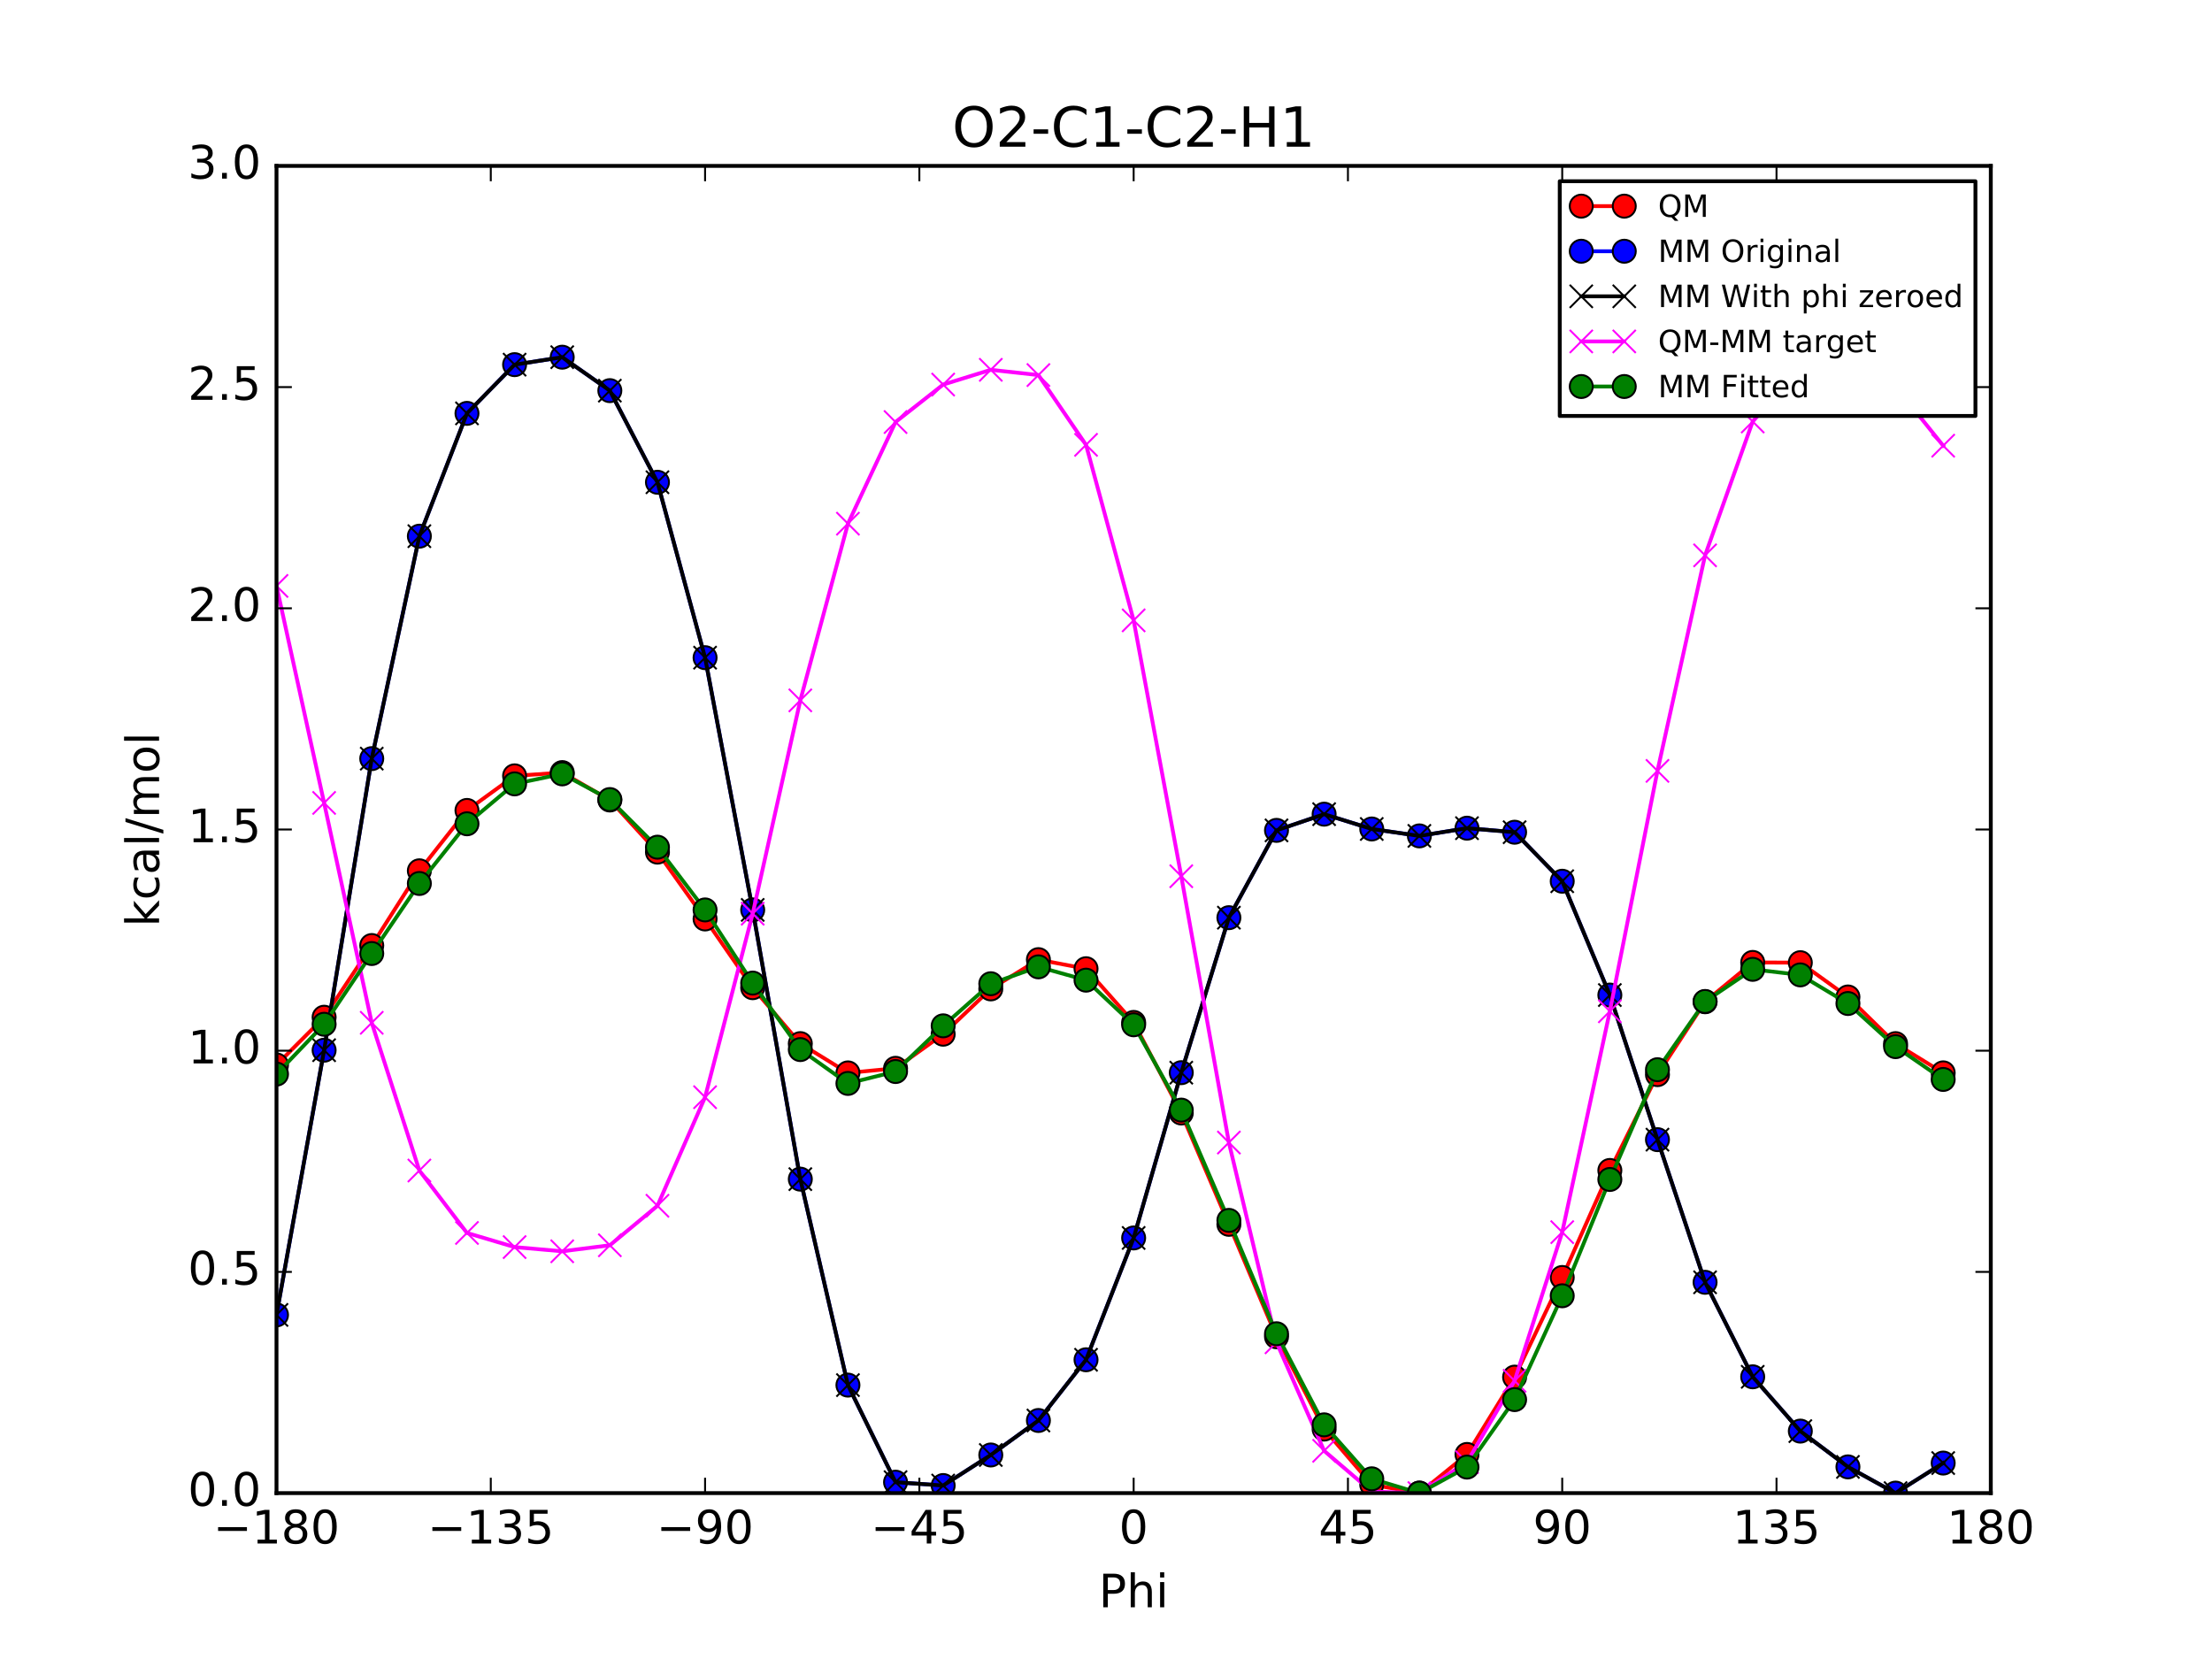<?xml version="1.0" encoding="utf-8" standalone="no"?>
<!DOCTYPE svg PUBLIC "-//W3C//DTD SVG 1.1//EN"
  "http://www.w3.org/Graphics/SVG/1.1/DTD/svg11.dtd">
<!-- Created with matplotlib (http://matplotlib.org/) -->
<svg height="432pt" version="1.1" viewBox="0 0 576 432" width="576pt" xmlns="http://www.w3.org/2000/svg" xmlns:xlink="http://www.w3.org/1999/xlink">
 <defs>
  <style type="text/css">
*{stroke-linecap:butt;stroke-linejoin:round;stroke-miterlimit:100000;}
  </style>
 </defs>
 <g id="figure_1">
  <g id="patch_1">
   <path d="M 0 432 
L 576 432 
L 576 0 
L 0 0 
z
" style="fill:#ffffff;"/>
  </g>
  <g id="axes_1">
   <g id="patch_2">
    <path d="M 72 388.8 
L 518.4 388.8 
L 518.4 43.2 
L 72 43.2 
z
" style="fill:#ffffff;"/>
   </g>
   <g id="line2d_1">
    <path clip-path="url(#p1f1b685641)" d="M 72 277.305 
L 84.4 264.884 
L 96.8 246.212 
L 109.2 226.754 
L 121.6 211.034 
L 134 202.03 
L 146.4 201.177 
L 158.8 208.321 
L 171.2 221.892 
L 183.6 239.297 
L 196 257.196 
L 208.4 271.756 
L 220.8 279.379 
L 233.2 278.188 
L 245.6 269.304 
L 258 257.508 
L 270.4 249.89 
L 282.8 252.254 
L 295.199 266.236 
L 307.6 289.825 
L 320 318.812 
L 332.4 348.09 
L 344.8 372.13 
L 357.2 386.602 
L 369.6 388.8 
L 382 378.735 
L 394.4 358.6 
L 406.8 332.654 
L 419.2 304.782 
L 431.6 279.83 
L 444 260.853 
L 456.4 250.613 
L 468.8 250.678 
L 481.2 259.61 
L 493.6 271.757 
L 506 279.37 
" style="fill:none;stroke:#ff0000;stroke-linecap:square;"/>
    <defs>
     <path d="M 0 3 
C 0.796 3 1.559 2.684 2.121 2.121 
C 2.684 1.559 3 0.796 3 0 
C 3 -0.796 2.684 -1.559 2.121 -2.121 
C 1.559 -2.684 0.796 -3 0 -3 
C -0.796 -3 -1.559 -2.684 -2.121 -2.121 
C -2.684 -1.559 -3 -0.796 -3 0 
C -3 0.796 -2.684 1.559 -2.121 2.121 
C -1.559 2.684 -0.796 3 0 3 
z
" id="m501c0205cf" style="stroke:#000000;stroke-width:0.5;"/>
    </defs>
    <g clip-path="url(#p1f1b685641)">
     <use style="fill:#ff0000;stroke:#000000;stroke-width:0.5;" x="72" xlink:href="#m501c0205cf" y="277.305"/>
     <use style="fill:#ff0000;stroke:#000000;stroke-width:0.5;" x="84.4" xlink:href="#m501c0205cf" y="264.884"/>
     <use style="fill:#ff0000;stroke:#000000;stroke-width:0.5;" x="96.8" xlink:href="#m501c0205cf" y="246.212"/>
     <use style="fill:#ff0000;stroke:#000000;stroke-width:0.5;" x="109.2" xlink:href="#m501c0205cf" y="226.754"/>
     <use style="fill:#ff0000;stroke:#000000;stroke-width:0.5;" x="121.6" xlink:href="#m501c0205cf" y="211.034"/>
     <use style="fill:#ff0000;stroke:#000000;stroke-width:0.5;" x="134" xlink:href="#m501c0205cf" y="202.03"/>
     <use style="fill:#ff0000;stroke:#000000;stroke-width:0.5;" x="146.4" xlink:href="#m501c0205cf" y="201.177"/>
     <use style="fill:#ff0000;stroke:#000000;stroke-width:0.5;" x="158.8" xlink:href="#m501c0205cf" y="208.321"/>
     <use style="fill:#ff0000;stroke:#000000;stroke-width:0.5;" x="171.2" xlink:href="#m501c0205cf" y="221.892"/>
     <use style="fill:#ff0000;stroke:#000000;stroke-width:0.5;" x="183.6" xlink:href="#m501c0205cf" y="239.297"/>
     <use style="fill:#ff0000;stroke:#000000;stroke-width:0.5;" x="196" xlink:href="#m501c0205cf" y="257.196"/>
     <use style="fill:#ff0000;stroke:#000000;stroke-width:0.5;" x="208.4" xlink:href="#m501c0205cf" y="271.756"/>
     <use style="fill:#ff0000;stroke:#000000;stroke-width:0.5;" x="220.8" xlink:href="#m501c0205cf" y="279.379"/>
     <use style="fill:#ff0000;stroke:#000000;stroke-width:0.5;" x="233.2" xlink:href="#m501c0205cf" y="278.188"/>
     <use style="fill:#ff0000;stroke:#000000;stroke-width:0.5;" x="245.6" xlink:href="#m501c0205cf" y="269.304"/>
     <use style="fill:#ff0000;stroke:#000000;stroke-width:0.5;" x="258" xlink:href="#m501c0205cf" y="257.508"/>
     <use style="fill:#ff0000;stroke:#000000;stroke-width:0.5;" x="270.4" xlink:href="#m501c0205cf" y="249.89"/>
     <use style="fill:#ff0000;stroke:#000000;stroke-width:0.5;" x="282.8" xlink:href="#m501c0205cf" y="252.254"/>
     <use style="fill:#ff0000;stroke:#000000;stroke-width:0.5;" x="295.199" xlink:href="#m501c0205cf" y="266.236"/>
     <use style="fill:#ff0000;stroke:#000000;stroke-width:0.5;" x="307.6" xlink:href="#m501c0205cf" y="289.825"/>
     <use style="fill:#ff0000;stroke:#000000;stroke-width:0.5;" x="320" xlink:href="#m501c0205cf" y="318.812"/>
     <use style="fill:#ff0000;stroke:#000000;stroke-width:0.5;" x="332.4" xlink:href="#m501c0205cf" y="348.09"/>
     <use style="fill:#ff0000;stroke:#000000;stroke-width:0.5;" x="344.8" xlink:href="#m501c0205cf" y="372.13"/>
     <use style="fill:#ff0000;stroke:#000000;stroke-width:0.5;" x="357.2" xlink:href="#m501c0205cf" y="386.602"/>
     <use style="fill:#ff0000;stroke:#000000;stroke-width:0.5;" x="369.6" xlink:href="#m501c0205cf" y="388.8"/>
     <use style="fill:#ff0000;stroke:#000000;stroke-width:0.5;" x="382" xlink:href="#m501c0205cf" y="378.735"/>
     <use style="fill:#ff0000;stroke:#000000;stroke-width:0.5;" x="394.4" xlink:href="#m501c0205cf" y="358.6"/>
     <use style="fill:#ff0000;stroke:#000000;stroke-width:0.5;" x="406.8" xlink:href="#m501c0205cf" y="332.654"/>
     <use style="fill:#ff0000;stroke:#000000;stroke-width:0.5;" x="419.2" xlink:href="#m501c0205cf" y="304.782"/>
     <use style="fill:#ff0000;stroke:#000000;stroke-width:0.5;" x="431.6" xlink:href="#m501c0205cf" y="279.83"/>
     <use style="fill:#ff0000;stroke:#000000;stroke-width:0.5;" x="444" xlink:href="#m501c0205cf" y="260.853"/>
     <use style="fill:#ff0000;stroke:#000000;stroke-width:0.5;" x="456.4" xlink:href="#m501c0205cf" y="250.613"/>
     <use style="fill:#ff0000;stroke:#000000;stroke-width:0.5;" x="468.8" xlink:href="#m501c0205cf" y="250.678"/>
     <use style="fill:#ff0000;stroke:#000000;stroke-width:0.5;" x="481.2" xlink:href="#m501c0205cf" y="259.61"/>
     <use style="fill:#ff0000;stroke:#000000;stroke-width:0.5;" x="493.6" xlink:href="#m501c0205cf" y="271.757"/>
     <use style="fill:#ff0000;stroke:#000000;stroke-width:0.5;" x="506" xlink:href="#m501c0205cf" y="279.37"/>
    </g>
   </g>
   <g id="line2d_2">
    <path clip-path="url(#p1f1b685641)" d="M 72 342.398 
L 84.4 273.47 
L 96.8 197.544 
L 109.2 139.62 
L 121.6 107.641 
L 134 94.955 
L 146.4 93.011 
L 158.8 101.722 
L 171.2 125.578 
L 183.6 171.254 
L 196 236.936 
L 208.4 307.046 
L 220.8 360.679 
L 233.2 385.956 
L 245.6 386.828 
L 258 378.876 
L 270.4 369.892 
L 282.8 354.082 
L 295.199 322.36 
L 307.6 279.32 
L 320 238.961 
L 332.4 216.227 
L 344.8 212.008 
L 357.2 215.864 
L 369.6 217.665 
L 382 215.655 
L 394.4 216.708 
L 406.8 229.471 
L 419.2 259.11 
L 431.6 296.761 
L 444 333.908 
L 456.4 358.518 
L 468.8 372.658 
L 481.2 381.973 
L 493.6 388.8 
L 506 380.978 
" style="fill:none;stroke:#0000ff;stroke-linecap:square;"/>
    <defs>
     <path d="M 0 3 
C 0.796 3 1.559 2.684 2.121 2.121 
C 2.684 1.559 3 0.796 3 0 
C 3 -0.796 2.684 -1.559 2.121 -2.121 
C 1.559 -2.684 0.796 -3 0 -3 
C -0.796 -3 -1.559 -2.684 -2.121 -2.121 
C -2.684 -1.559 -3 -0.796 -3 0 
C -3 0.796 -2.684 1.559 -2.121 2.121 
C -1.559 2.684 -0.796 3 0 3 
z
" id="m9d68546891" style="stroke:#000000;stroke-width:0.5;"/>
    </defs>
    <g clip-path="url(#p1f1b685641)">
     <use style="fill:#0000ff;stroke:#000000;stroke-width:0.5;" x="72" xlink:href="#m9d68546891" y="342.398"/>
     <use style="fill:#0000ff;stroke:#000000;stroke-width:0.5;" x="84.4" xlink:href="#m9d68546891" y="273.47"/>
     <use style="fill:#0000ff;stroke:#000000;stroke-width:0.5;" x="96.8" xlink:href="#m9d68546891" y="197.544"/>
     <use style="fill:#0000ff;stroke:#000000;stroke-width:0.5;" x="109.2" xlink:href="#m9d68546891" y="139.62"/>
     <use style="fill:#0000ff;stroke:#000000;stroke-width:0.5;" x="121.6" xlink:href="#m9d68546891" y="107.641"/>
     <use style="fill:#0000ff;stroke:#000000;stroke-width:0.5;" x="134" xlink:href="#m9d68546891" y="94.955"/>
     <use style="fill:#0000ff;stroke:#000000;stroke-width:0.5;" x="146.4" xlink:href="#m9d68546891" y="93.011"/>
     <use style="fill:#0000ff;stroke:#000000;stroke-width:0.5;" x="158.8" xlink:href="#m9d68546891" y="101.722"/>
     <use style="fill:#0000ff;stroke:#000000;stroke-width:0.5;" x="171.2" xlink:href="#m9d68546891" y="125.578"/>
     <use style="fill:#0000ff;stroke:#000000;stroke-width:0.5;" x="183.6" xlink:href="#m9d68546891" y="171.254"/>
     <use style="fill:#0000ff;stroke:#000000;stroke-width:0.5;" x="196" xlink:href="#m9d68546891" y="236.936"/>
     <use style="fill:#0000ff;stroke:#000000;stroke-width:0.5;" x="208.4" xlink:href="#m9d68546891" y="307.046"/>
     <use style="fill:#0000ff;stroke:#000000;stroke-width:0.5;" x="220.8" xlink:href="#m9d68546891" y="360.679"/>
     <use style="fill:#0000ff;stroke:#000000;stroke-width:0.5;" x="233.2" xlink:href="#m9d68546891" y="385.956"/>
     <use style="fill:#0000ff;stroke:#000000;stroke-width:0.5;" x="245.6" xlink:href="#m9d68546891" y="386.828"/>
     <use style="fill:#0000ff;stroke:#000000;stroke-width:0.5;" x="258" xlink:href="#m9d68546891" y="378.876"/>
     <use style="fill:#0000ff;stroke:#000000;stroke-width:0.5;" x="270.4" xlink:href="#m9d68546891" y="369.892"/>
     <use style="fill:#0000ff;stroke:#000000;stroke-width:0.5;" x="282.8" xlink:href="#m9d68546891" y="354.082"/>
     <use style="fill:#0000ff;stroke:#000000;stroke-width:0.5;" x="295.199" xlink:href="#m9d68546891" y="322.36"/>
     <use style="fill:#0000ff;stroke:#000000;stroke-width:0.5;" x="307.6" xlink:href="#m9d68546891" y="279.32"/>
     <use style="fill:#0000ff;stroke:#000000;stroke-width:0.5;" x="320" xlink:href="#m9d68546891" y="238.961"/>
     <use style="fill:#0000ff;stroke:#000000;stroke-width:0.5;" x="332.4" xlink:href="#m9d68546891" y="216.227"/>
     <use style="fill:#0000ff;stroke:#000000;stroke-width:0.5;" x="344.8" xlink:href="#m9d68546891" y="212.008"/>
     <use style="fill:#0000ff;stroke:#000000;stroke-width:0.5;" x="357.2" xlink:href="#m9d68546891" y="215.864"/>
     <use style="fill:#0000ff;stroke:#000000;stroke-width:0.5;" x="369.6" xlink:href="#m9d68546891" y="217.665"/>
     <use style="fill:#0000ff;stroke:#000000;stroke-width:0.5;" x="382" xlink:href="#m9d68546891" y="215.655"/>
     <use style="fill:#0000ff;stroke:#000000;stroke-width:0.5;" x="394.4" xlink:href="#m9d68546891" y="216.708"/>
     <use style="fill:#0000ff;stroke:#000000;stroke-width:0.5;" x="406.8" xlink:href="#m9d68546891" y="229.471"/>
     <use style="fill:#0000ff;stroke:#000000;stroke-width:0.5;" x="419.2" xlink:href="#m9d68546891" y="259.11"/>
     <use style="fill:#0000ff;stroke:#000000;stroke-width:0.5;" x="431.6" xlink:href="#m9d68546891" y="296.761"/>
     <use style="fill:#0000ff;stroke:#000000;stroke-width:0.5;" x="444" xlink:href="#m9d68546891" y="333.908"/>
     <use style="fill:#0000ff;stroke:#000000;stroke-width:0.5;" x="456.4" xlink:href="#m9d68546891" y="358.518"/>
     <use style="fill:#0000ff;stroke:#000000;stroke-width:0.5;" x="468.8" xlink:href="#m9d68546891" y="372.658"/>
     <use style="fill:#0000ff;stroke:#000000;stroke-width:0.5;" x="481.2" xlink:href="#m9d68546891" y="381.973"/>
     <use style="fill:#0000ff;stroke:#000000;stroke-width:0.5;" x="493.6" xlink:href="#m9d68546891" y="388.8"/>
     <use style="fill:#0000ff;stroke:#000000;stroke-width:0.5;" x="506" xlink:href="#m9d68546891" y="380.978"/>
    </g>
   </g>
   <g id="line2d_3">
    <path clip-path="url(#p1f1b685641)" d="M 72 342.398 
L 84.4 273.47 
L 96.8 197.544 
L 109.2 139.62 
L 121.6 107.641 
L 134 94.955 
L 146.4 93.011 
L 158.8 101.722 
L 171.2 125.578 
L 183.6 171.254 
L 196 236.936 
L 208.4 307.046 
L 220.8 360.679 
L 233.2 385.956 
L 245.6 386.828 
L 258 378.876 
L 270.4 369.892 
L 282.8 354.082 
L 295.199 322.36 
L 307.6 279.32 
L 320 238.961 
L 332.4 216.227 
L 344.8 212.008 
L 357.2 215.864 
L 369.6 217.665 
L 382 215.655 
L 394.4 216.708 
L 406.8 229.471 
L 419.2 259.11 
L 431.6 296.761 
L 444 333.908 
L 456.4 358.518 
L 468.8 372.658 
L 481.2 381.973 
L 493.6 388.8 
L 506 380.978 
" style="fill:none;stroke:#000000;stroke-linecap:square;"/>
    <defs>
     <path d="M -3 3 
L 3 -3 
M -3 -3 
L 3 3 
" id="mf1954e97ee" style="stroke:#000000;stroke-width:0.5;"/>
    </defs>
    <g clip-path="url(#p1f1b685641)">
     <use style="stroke:#000000;stroke-width:0.5;" x="72" xlink:href="#mf1954e97ee" y="342.398"/>
     <use style="stroke:#000000;stroke-width:0.5;" x="84.4" xlink:href="#mf1954e97ee" y="273.47"/>
     <use style="stroke:#000000;stroke-width:0.5;" x="96.8" xlink:href="#mf1954e97ee" y="197.544"/>
     <use style="stroke:#000000;stroke-width:0.5;" x="109.2" xlink:href="#mf1954e97ee" y="139.62"/>
     <use style="stroke:#000000;stroke-width:0.5;" x="121.6" xlink:href="#mf1954e97ee" y="107.641"/>
     <use style="stroke:#000000;stroke-width:0.5;" x="134" xlink:href="#mf1954e97ee" y="94.955"/>
     <use style="stroke:#000000;stroke-width:0.5;" x="146.4" xlink:href="#mf1954e97ee" y="93.011"/>
     <use style="stroke:#000000;stroke-width:0.5;" x="158.8" xlink:href="#mf1954e97ee" y="101.722"/>
     <use style="stroke:#000000;stroke-width:0.5;" x="171.2" xlink:href="#mf1954e97ee" y="125.578"/>
     <use style="stroke:#000000;stroke-width:0.5;" x="183.6" xlink:href="#mf1954e97ee" y="171.254"/>
     <use style="stroke:#000000;stroke-width:0.5;" x="196" xlink:href="#mf1954e97ee" y="236.936"/>
     <use style="stroke:#000000;stroke-width:0.5;" x="208.4" xlink:href="#mf1954e97ee" y="307.046"/>
     <use style="stroke:#000000;stroke-width:0.5;" x="220.8" xlink:href="#mf1954e97ee" y="360.679"/>
     <use style="stroke:#000000;stroke-width:0.5;" x="233.2" xlink:href="#mf1954e97ee" y="385.956"/>
     <use style="stroke:#000000;stroke-width:0.5;" x="245.6" xlink:href="#mf1954e97ee" y="386.828"/>
     <use style="stroke:#000000;stroke-width:0.5;" x="258" xlink:href="#mf1954e97ee" y="378.876"/>
     <use style="stroke:#000000;stroke-width:0.5;" x="270.4" xlink:href="#mf1954e97ee" y="369.892"/>
     <use style="stroke:#000000;stroke-width:0.5;" x="282.8" xlink:href="#mf1954e97ee" y="354.082"/>
     <use style="stroke:#000000;stroke-width:0.5;" x="295.199" xlink:href="#mf1954e97ee" y="322.36"/>
     <use style="stroke:#000000;stroke-width:0.5;" x="307.6" xlink:href="#mf1954e97ee" y="279.32"/>
     <use style="stroke:#000000;stroke-width:0.5;" x="320" xlink:href="#mf1954e97ee" y="238.961"/>
     <use style="stroke:#000000;stroke-width:0.5;" x="332.4" xlink:href="#mf1954e97ee" y="216.227"/>
     <use style="stroke:#000000;stroke-width:0.5;" x="344.8" xlink:href="#mf1954e97ee" y="212.008"/>
     <use style="stroke:#000000;stroke-width:0.5;" x="357.2" xlink:href="#mf1954e97ee" y="215.864"/>
     <use style="stroke:#000000;stroke-width:0.5;" x="369.6" xlink:href="#mf1954e97ee" y="217.665"/>
     <use style="stroke:#000000;stroke-width:0.5;" x="382" xlink:href="#mf1954e97ee" y="215.655"/>
     <use style="stroke:#000000;stroke-width:0.5;" x="394.4" xlink:href="#mf1954e97ee" y="216.708"/>
     <use style="stroke:#000000;stroke-width:0.5;" x="406.8" xlink:href="#mf1954e97ee" y="229.471"/>
     <use style="stroke:#000000;stroke-width:0.5;" x="419.2" xlink:href="#mf1954e97ee" y="259.11"/>
     <use style="stroke:#000000;stroke-width:0.5;" x="431.6" xlink:href="#mf1954e97ee" y="296.761"/>
     <use style="stroke:#000000;stroke-width:0.5;" x="444" xlink:href="#mf1954e97ee" y="333.908"/>
     <use style="stroke:#000000;stroke-width:0.5;" x="456.4" xlink:href="#mf1954e97ee" y="358.518"/>
     <use style="stroke:#000000;stroke-width:0.5;" x="468.8" xlink:href="#mf1954e97ee" y="372.658"/>
     <use style="stroke:#000000;stroke-width:0.5;" x="481.2" xlink:href="#mf1954e97ee" y="381.973"/>
     <use style="stroke:#000000;stroke-width:0.5;" x="493.6" xlink:href="#mf1954e97ee" y="388.8"/>
     <use style="stroke:#000000;stroke-width:0.5;" x="506" xlink:href="#mf1954e97ee" y="380.978"/>
    </g>
   </g>
   <g id="line2d_4">
    <path clip-path="url(#p1f1b685641)" d="M 72 152.572 
L 84.4 209.079 
L 96.8 266.333 
L 109.2 304.799 
L 121.6 321.058 
L 134 324.74 
L 146.4 325.832 
L 158.8 324.265 
L 171.2 313.979 
L 183.6 285.708 
L 196 237.925 
L 208.4 182.376 
L 220.8 136.365 
L 233.2 109.897 
L 245.6 100.141 
L 258 96.297 
L 270.4 97.664 
L 282.8 115.837 
L 295.199 161.541 
L 307.6 228.17 
L 320 297.516 
L 332.4 349.529 
L 344.8 377.787 
L 357.2 388.404 
L 369.6 388.8 
L 382 380.746 
L 394.4 359.558 
L 406.8 320.849 
L 419.2 263.338 
L 431.6 200.735 
L 444 144.611 
L 456.4 109.76 
L 468.8 95.686 
L 481.2 95.303 
L 493.6 100.623 
L 506 116.058 
" style="fill:none;stroke:#ff00ff;stroke-linecap:square;"/>
    <defs>
     <path d="M -3 3 
L 3 -3 
M -3 -3 
L 3 3 
" id="m3a008a8761" style="stroke:#ff00ff;stroke-width:0.5;"/>
    </defs>
    <g clip-path="url(#p1f1b685641)">
     <use style="fill:#ff00ff;stroke:#ff00ff;stroke-width:0.5;" x="72" xlink:href="#m3a008a8761" y="152.572"/>
     <use style="fill:#ff00ff;stroke:#ff00ff;stroke-width:0.5;" x="84.4" xlink:href="#m3a008a8761" y="209.079"/>
     <use style="fill:#ff00ff;stroke:#ff00ff;stroke-width:0.5;" x="96.8" xlink:href="#m3a008a8761" y="266.333"/>
     <use style="fill:#ff00ff;stroke:#ff00ff;stroke-width:0.5;" x="109.2" xlink:href="#m3a008a8761" y="304.799"/>
     <use style="fill:#ff00ff;stroke:#ff00ff;stroke-width:0.5;" x="121.6" xlink:href="#m3a008a8761" y="321.058"/>
     <use style="fill:#ff00ff;stroke:#ff00ff;stroke-width:0.5;" x="134" xlink:href="#m3a008a8761" y="324.74"/>
     <use style="fill:#ff00ff;stroke:#ff00ff;stroke-width:0.5;" x="146.4" xlink:href="#m3a008a8761" y="325.832"/>
     <use style="fill:#ff00ff;stroke:#ff00ff;stroke-width:0.5;" x="158.8" xlink:href="#m3a008a8761" y="324.265"/>
     <use style="fill:#ff00ff;stroke:#ff00ff;stroke-width:0.5;" x="171.2" xlink:href="#m3a008a8761" y="313.979"/>
     <use style="fill:#ff00ff;stroke:#ff00ff;stroke-width:0.5;" x="183.6" xlink:href="#m3a008a8761" y="285.708"/>
     <use style="fill:#ff00ff;stroke:#ff00ff;stroke-width:0.5;" x="196" xlink:href="#m3a008a8761" y="237.925"/>
     <use style="fill:#ff00ff;stroke:#ff00ff;stroke-width:0.5;" x="208.4" xlink:href="#m3a008a8761" y="182.376"/>
     <use style="fill:#ff00ff;stroke:#ff00ff;stroke-width:0.5;" x="220.8" xlink:href="#m3a008a8761" y="136.365"/>
     <use style="fill:#ff00ff;stroke:#ff00ff;stroke-width:0.5;" x="233.2" xlink:href="#m3a008a8761" y="109.897"/>
     <use style="fill:#ff00ff;stroke:#ff00ff;stroke-width:0.5;" x="245.6" xlink:href="#m3a008a8761" y="100.141"/>
     <use style="fill:#ff00ff;stroke:#ff00ff;stroke-width:0.5;" x="258" xlink:href="#m3a008a8761" y="96.297"/>
     <use style="fill:#ff00ff;stroke:#ff00ff;stroke-width:0.5;" x="270.4" xlink:href="#m3a008a8761" y="97.664"/>
     <use style="fill:#ff00ff;stroke:#ff00ff;stroke-width:0.5;" x="282.8" xlink:href="#m3a008a8761" y="115.837"/>
     <use style="fill:#ff00ff;stroke:#ff00ff;stroke-width:0.5;" x="295.199" xlink:href="#m3a008a8761" y="161.541"/>
     <use style="fill:#ff00ff;stroke:#ff00ff;stroke-width:0.5;" x="307.6" xlink:href="#m3a008a8761" y="228.17"/>
     <use style="fill:#ff00ff;stroke:#ff00ff;stroke-width:0.5;" x="320" xlink:href="#m3a008a8761" y="297.516"/>
     <use style="fill:#ff00ff;stroke:#ff00ff;stroke-width:0.5;" x="332.4" xlink:href="#m3a008a8761" y="349.529"/>
     <use style="fill:#ff00ff;stroke:#ff00ff;stroke-width:0.5;" x="344.8" xlink:href="#m3a008a8761" y="377.787"/>
     <use style="fill:#ff00ff;stroke:#ff00ff;stroke-width:0.5;" x="357.2" xlink:href="#m3a008a8761" y="388.404"/>
     <use style="fill:#ff00ff;stroke:#ff00ff;stroke-width:0.5;" x="369.6" xlink:href="#m3a008a8761" y="388.8"/>
     <use style="fill:#ff00ff;stroke:#ff00ff;stroke-width:0.5;" x="382" xlink:href="#m3a008a8761" y="380.746"/>
     <use style="fill:#ff00ff;stroke:#ff00ff;stroke-width:0.5;" x="394.4" xlink:href="#m3a008a8761" y="359.558"/>
     <use style="fill:#ff00ff;stroke:#ff00ff;stroke-width:0.5;" x="406.8" xlink:href="#m3a008a8761" y="320.849"/>
     <use style="fill:#ff00ff;stroke:#ff00ff;stroke-width:0.5;" x="419.2" xlink:href="#m3a008a8761" y="263.338"/>
     <use style="fill:#ff00ff;stroke:#ff00ff;stroke-width:0.5;" x="431.6" xlink:href="#m3a008a8761" y="200.735"/>
     <use style="fill:#ff00ff;stroke:#ff00ff;stroke-width:0.5;" x="444" xlink:href="#m3a008a8761" y="144.611"/>
     <use style="fill:#ff00ff;stroke:#ff00ff;stroke-width:0.5;" x="456.4" xlink:href="#m3a008a8761" y="109.76"/>
     <use style="fill:#ff00ff;stroke:#ff00ff;stroke-width:0.5;" x="468.8" xlink:href="#m3a008a8761" y="95.686"/>
     <use style="fill:#ff00ff;stroke:#ff00ff;stroke-width:0.5;" x="481.2" xlink:href="#m3a008a8761" y="95.303"/>
     <use style="fill:#ff00ff;stroke:#ff00ff;stroke-width:0.5;" x="493.6" xlink:href="#m3a008a8761" y="100.623"/>
     <use style="fill:#ff00ff;stroke:#ff00ff;stroke-width:0.5;" x="506" xlink:href="#m3a008a8761" y="116.058"/>
    </g>
   </g>
   <g id="line2d_5">
    <path clip-path="url(#p1f1b685641)" d="M 72 279.694 
L 84.4 266.718 
L 96.8 248.296 
L 109.2 230.056 
L 121.6 214.512 
L 134 204.119 
L 146.4 201.517 
L 158.8 208.202 
L 171.2 220.605 
L 183.6 236.943 
L 196 255.992 
L 208.4 273.31 
L 220.8 282.122 
L 233.2 279.023 
L 245.6 267.124 
L 258 256.161 
L 270.4 251.766 
L 282.8 255.231 
L 295.199 266.853 
L 307.6 289.07 
L 320 317.787 
L 332.4 347.306 
L 344.8 371.026 
L 357.2 385.077 
L 369.6 388.8 
L 382 382.027 
L 394.4 364.457 
L 406.8 337.417 
L 419.2 307.131 
L 431.6 278.552 
L 444 260.781 
L 456.4 252.416 
L 468.8 253.859 
L 481.2 261.311 
L 493.6 272.543 
L 506 281.087 
" style="fill:none;stroke:#008000;stroke-linecap:square;"/>
    <defs>
     <path d="M 0 3 
C 0.796 3 1.559 2.684 2.121 2.121 
C 2.684 1.559 3 0.796 3 0 
C 3 -0.796 2.684 -1.559 2.121 -2.121 
C 1.559 -2.684 0.796 -3 0 -3 
C -0.796 -3 -1.559 -2.684 -2.121 -2.121 
C -2.684 -1.559 -3 -0.796 -3 0 
C -3 0.796 -2.684 1.559 -2.121 2.121 
C -1.559 2.684 -0.796 3 0 3 
z
" id="me0d80f405e" style="stroke:#000000;stroke-width:0.5;"/>
    </defs>
    <g clip-path="url(#p1f1b685641)">
     <use style="fill:#008000;stroke:#000000;stroke-width:0.5;" x="72" xlink:href="#me0d80f405e" y="279.694"/>
     <use style="fill:#008000;stroke:#000000;stroke-width:0.5;" x="84.4" xlink:href="#me0d80f405e" y="266.718"/>
     <use style="fill:#008000;stroke:#000000;stroke-width:0.5;" x="96.8" xlink:href="#me0d80f405e" y="248.296"/>
     <use style="fill:#008000;stroke:#000000;stroke-width:0.5;" x="109.2" xlink:href="#me0d80f405e" y="230.056"/>
     <use style="fill:#008000;stroke:#000000;stroke-width:0.5;" x="121.6" xlink:href="#me0d80f405e" y="214.512"/>
     <use style="fill:#008000;stroke:#000000;stroke-width:0.5;" x="134" xlink:href="#me0d80f405e" y="204.119"/>
     <use style="fill:#008000;stroke:#000000;stroke-width:0.5;" x="146.4" xlink:href="#me0d80f405e" y="201.517"/>
     <use style="fill:#008000;stroke:#000000;stroke-width:0.5;" x="158.8" xlink:href="#me0d80f405e" y="208.202"/>
     <use style="fill:#008000;stroke:#000000;stroke-width:0.5;" x="171.2" xlink:href="#me0d80f405e" y="220.605"/>
     <use style="fill:#008000;stroke:#000000;stroke-width:0.5;" x="183.6" xlink:href="#me0d80f405e" y="236.943"/>
     <use style="fill:#008000;stroke:#000000;stroke-width:0.5;" x="196" xlink:href="#me0d80f405e" y="255.992"/>
     <use style="fill:#008000;stroke:#000000;stroke-width:0.5;" x="208.4" xlink:href="#me0d80f405e" y="273.31"/>
     <use style="fill:#008000;stroke:#000000;stroke-width:0.5;" x="220.8" xlink:href="#me0d80f405e" y="282.122"/>
     <use style="fill:#008000;stroke:#000000;stroke-width:0.5;" x="233.2" xlink:href="#me0d80f405e" y="279.023"/>
     <use style="fill:#008000;stroke:#000000;stroke-width:0.5;" x="245.6" xlink:href="#me0d80f405e" y="267.124"/>
     <use style="fill:#008000;stroke:#000000;stroke-width:0.5;" x="258" xlink:href="#me0d80f405e" y="256.161"/>
     <use style="fill:#008000;stroke:#000000;stroke-width:0.5;" x="270.4" xlink:href="#me0d80f405e" y="251.766"/>
     <use style="fill:#008000;stroke:#000000;stroke-width:0.5;" x="282.8" xlink:href="#me0d80f405e" y="255.231"/>
     <use style="fill:#008000;stroke:#000000;stroke-width:0.5;" x="295.199" xlink:href="#me0d80f405e" y="266.853"/>
     <use style="fill:#008000;stroke:#000000;stroke-width:0.5;" x="307.6" xlink:href="#me0d80f405e" y="289.07"/>
     <use style="fill:#008000;stroke:#000000;stroke-width:0.5;" x="320" xlink:href="#me0d80f405e" y="317.787"/>
     <use style="fill:#008000;stroke:#000000;stroke-width:0.5;" x="332.4" xlink:href="#me0d80f405e" y="347.306"/>
     <use style="fill:#008000;stroke:#000000;stroke-width:0.5;" x="344.8" xlink:href="#me0d80f405e" y="371.026"/>
     <use style="fill:#008000;stroke:#000000;stroke-width:0.5;" x="357.2" xlink:href="#me0d80f405e" y="385.077"/>
     <use style="fill:#008000;stroke:#000000;stroke-width:0.5;" x="369.6" xlink:href="#me0d80f405e" y="388.8"/>
     <use style="fill:#008000;stroke:#000000;stroke-width:0.5;" x="382" xlink:href="#me0d80f405e" y="382.027"/>
     <use style="fill:#008000;stroke:#000000;stroke-width:0.5;" x="394.4" xlink:href="#me0d80f405e" y="364.457"/>
     <use style="fill:#008000;stroke:#000000;stroke-width:0.5;" x="406.8" xlink:href="#me0d80f405e" y="337.417"/>
     <use style="fill:#008000;stroke:#000000;stroke-width:0.5;" x="419.2" xlink:href="#me0d80f405e" y="307.131"/>
     <use style="fill:#008000;stroke:#000000;stroke-width:0.5;" x="431.6" xlink:href="#me0d80f405e" y="278.552"/>
     <use style="fill:#008000;stroke:#000000;stroke-width:0.5;" x="444" xlink:href="#me0d80f405e" y="260.781"/>
     <use style="fill:#008000;stroke:#000000;stroke-width:0.5;" x="456.4" xlink:href="#me0d80f405e" y="252.416"/>
     <use style="fill:#008000;stroke:#000000;stroke-width:0.5;" x="468.8" xlink:href="#me0d80f405e" y="253.859"/>
     <use style="fill:#008000;stroke:#000000;stroke-width:0.5;" x="481.2" xlink:href="#me0d80f405e" y="261.311"/>
     <use style="fill:#008000;stroke:#000000;stroke-width:0.5;" x="493.6" xlink:href="#me0d80f405e" y="272.543"/>
     <use style="fill:#008000;stroke:#000000;stroke-width:0.5;" x="506" xlink:href="#me0d80f405e" y="281.087"/>
    </g>
   </g>
   <g id="patch_3">
    <path d="M 518.4 388.8 
L 518.4 43.2 
" style="fill:none;stroke:#000000;stroke-linecap:square;stroke-linejoin:miter;"/>
   </g>
   <g id="patch_4">
    <path d="M 72 43.2 
L 518.4 43.2 
" style="fill:none;stroke:#000000;stroke-linecap:square;stroke-linejoin:miter;"/>
   </g>
   <g id="patch_5">
    <path d="M 72 388.8 
L 72 43.2 
" style="fill:none;stroke:#000000;stroke-linecap:square;stroke-linejoin:miter;"/>
   </g>
   <g id="patch_6">
    <path d="M 72 388.8 
L 518.4 388.8 
" style="fill:none;stroke:#000000;stroke-linecap:square;stroke-linejoin:miter;"/>
   </g>
   <g id="matplotlib.axis_1">
    <g id="xtick_1">
     <g id="line2d_6">
      <defs>
       <path d="M 0 0 
L 0 -4 
" id="m796597a341" style="stroke:#000000;stroke-width:0.5;"/>
      </defs>
      <g>
       <use style="stroke:#000000;stroke-width:0.5;" x="72.0" xlink:href="#m796597a341" y="388.8"/>
      </g>
     </g>
     <g id="line2d_7">
      <defs>
       <path d="M 0 0 
L 0 4 
" id="m04f93b04d7" style="stroke:#000000;stroke-width:0.5;"/>
      </defs>
      <g>
       <use style="stroke:#000000;stroke-width:0.5;" x="72.0" xlink:href="#m04f93b04d7" y="43.2"/>
      </g>
     </g>
     <g id="text_1">
      <!-- −180 -->
      <defs>
       <path d="M 31.781 34.625 
Q 24.75 34.625 20.719 30.859 
Q 16.703 27.094 16.703 20.516 
Q 16.703 13.922 20.719 10.156 
Q 24.75 6.391 31.781 6.391 
Q 38.812 6.391 42.859 10.172 
Q 46.922 13.969 46.922 20.516 
Q 46.922 27.094 42.891 30.859 
Q 38.875 34.625 31.781 34.625 
M 21.922 38.812 
Q 15.578 40.375 12.031 44.719 
Q 8.5 49.078 8.5 55.328 
Q 8.5 64.062 14.719 69.141 
Q 20.953 74.219 31.781 74.219 
Q 42.672 74.219 48.875 69.141 
Q 55.078 64.062 55.078 55.328 
Q 55.078 49.078 51.531 44.719 
Q 48 40.375 41.703 38.812 
Q 48.828 37.156 52.797 32.312 
Q 56.781 27.484 56.781 20.516 
Q 56.781 9.906 50.312 4.234 
Q 43.844 -1.422 31.781 -1.422 
Q 19.734 -1.422 13.25 4.234 
Q 6.781 9.906 6.781 20.516 
Q 6.781 27.484 10.781 32.312 
Q 14.797 37.156 21.922 38.812 
M 18.312 54.391 
Q 18.312 48.734 21.844 45.562 
Q 25.391 42.391 31.781 42.391 
Q 38.141 42.391 41.719 45.562 
Q 45.312 48.734 45.312 54.391 
Q 45.312 60.062 41.719 63.234 
Q 38.141 66.406 31.781 66.406 
Q 25.391 66.406 21.844 63.234 
Q 18.312 60.062 18.312 54.391 
" id="BitstreamVeraSans-Roman-38"/>
       <path d="M 12.406 8.297 
L 28.516 8.297 
L 28.516 63.922 
L 10.984 60.406 
L 10.984 69.391 
L 28.422 72.906 
L 38.281 72.906 
L 38.281 8.297 
L 54.391 8.297 
L 54.391 0 
L 12.406 0 
z
" id="BitstreamVeraSans-Roman-31"/>
       <path d="M 10.594 35.5 
L 73.188 35.5 
L 73.188 27.203 
L 10.594 27.203 
z
" id="BitstreamVeraSans-Roman-2212"/>
       <path d="M 31.781 66.406 
Q 24.172 66.406 20.328 58.906 
Q 16.5 51.422 16.5 36.375 
Q 16.5 21.391 20.328 13.891 
Q 24.172 6.391 31.781 6.391 
Q 39.453 6.391 43.281 13.891 
Q 47.125 21.391 47.125 36.375 
Q 47.125 51.422 43.281 58.906 
Q 39.453 66.406 31.781 66.406 
M 31.781 74.219 
Q 44.047 74.219 50.516 64.516 
Q 56.984 54.828 56.984 36.375 
Q 56.984 17.969 50.516 8.266 
Q 44.047 -1.422 31.781 -1.422 
Q 19.531 -1.422 13.062 8.266 
Q 6.594 17.969 6.594 36.375 
Q 6.594 54.828 13.062 64.516 
Q 19.531 74.219 31.781 74.219 
" id="BitstreamVeraSans-Roman-30"/>
      </defs>
      <g transform="translate(55.52 401.918)scale(0.12 -0.12)">
       <use xlink:href="#BitstreamVeraSans-Roman-2212"/>
       <use x="83.789" xlink:href="#BitstreamVeraSans-Roman-31"/>
       <use x="147.412" xlink:href="#BitstreamVeraSans-Roman-38"/>
       <use x="211.035" xlink:href="#BitstreamVeraSans-Roman-30"/>
      </g>
     </g>
    </g>
    <g id="xtick_2">
     <g id="line2d_8">
      <g>
       <use style="stroke:#000000;stroke-width:0.5;" x="127.8" xlink:href="#m796597a341" y="388.8"/>
      </g>
     </g>
     <g id="line2d_9">
      <g>
       <use style="stroke:#000000;stroke-width:0.5;" x="127.8" xlink:href="#m04f93b04d7" y="43.2"/>
      </g>
     </g>
     <g id="text_2">
      <!-- −135 -->
      <defs>
       <path d="M 10.797 72.906 
L 49.516 72.906 
L 49.516 64.594 
L 19.828 64.594 
L 19.828 46.734 
Q 21.969 47.469 24.109 47.828 
Q 26.266 48.188 28.422 48.188 
Q 40.625 48.188 47.75 41.5 
Q 54.891 34.812 54.891 23.391 
Q 54.891 11.625 47.562 5.094 
Q 40.234 -1.422 26.906 -1.422 
Q 22.312 -1.422 17.547 -0.641 
Q 12.797 0.141 7.719 1.703 
L 7.719 11.625 
Q 12.109 9.234 16.797 8.062 
Q 21.484 6.891 26.703 6.891 
Q 35.156 6.891 40.078 11.328 
Q 45.016 15.766 45.016 23.391 
Q 45.016 31 40.078 35.438 
Q 35.156 39.891 26.703 39.891 
Q 22.75 39.891 18.812 39.016 
Q 14.891 38.141 10.797 36.281 
z
" id="BitstreamVeraSans-Roman-35"/>
       <path d="M 40.578 39.312 
Q 47.656 37.797 51.625 33 
Q 55.609 28.219 55.609 21.188 
Q 55.609 10.406 48.188 4.484 
Q 40.766 -1.422 27.094 -1.422 
Q 22.516 -1.422 17.656 -0.516 
Q 12.797 0.391 7.625 2.203 
L 7.625 11.719 
Q 11.719 9.328 16.594 8.109 
Q 21.484 6.891 26.812 6.891 
Q 36.078 6.891 40.938 10.547 
Q 45.797 14.203 45.797 21.188 
Q 45.797 27.641 41.281 31.266 
Q 36.766 34.906 28.719 34.906 
L 20.219 34.906 
L 20.219 43.016 
L 29.109 43.016 
Q 36.375 43.016 40.234 45.922 
Q 44.094 48.828 44.094 54.297 
Q 44.094 59.906 40.109 62.906 
Q 36.141 65.922 28.719 65.922 
Q 24.656 65.922 20.016 65.031 
Q 15.375 64.156 9.812 62.312 
L 9.812 71.094 
Q 15.438 72.656 20.344 73.438 
Q 25.25 74.219 29.594 74.219 
Q 40.828 74.219 47.359 69.109 
Q 53.906 64.016 53.906 55.328 
Q 53.906 49.266 50.438 45.094 
Q 46.969 40.922 40.578 39.312 
" id="BitstreamVeraSans-Roman-33"/>
      </defs>
      <g transform="translate(111.32 401.918)scale(0.12 -0.12)">
       <use xlink:href="#BitstreamVeraSans-Roman-2212"/>
       <use x="83.789" xlink:href="#BitstreamVeraSans-Roman-31"/>
       <use x="147.412" xlink:href="#BitstreamVeraSans-Roman-33"/>
       <use x="211.035" xlink:href="#BitstreamVeraSans-Roman-35"/>
      </g>
     </g>
    </g>
    <g id="xtick_3">
     <g id="line2d_10">
      <g>
       <use style="stroke:#000000;stroke-width:0.5;" x="183.6" xlink:href="#m796597a341" y="388.8"/>
      </g>
     </g>
     <g id="line2d_11">
      <g>
       <use style="stroke:#000000;stroke-width:0.5;" x="183.6" xlink:href="#m04f93b04d7" y="43.2"/>
      </g>
     </g>
     <g id="text_3">
      <!-- −90 -->
      <defs>
       <path d="M 10.984 1.516 
L 10.984 10.5 
Q 14.703 8.734 18.5 7.812 
Q 22.312 6.891 25.984 6.891 
Q 35.75 6.891 40.891 13.453 
Q 46.047 20.016 46.781 33.406 
Q 43.953 29.203 39.594 26.953 
Q 35.25 24.703 29.984 24.703 
Q 19.047 24.703 12.672 31.312 
Q 6.297 37.938 6.297 49.422 
Q 6.297 60.641 12.938 67.422 
Q 19.578 74.219 30.609 74.219 
Q 43.266 74.219 49.922 64.516 
Q 56.594 54.828 56.594 36.375 
Q 56.594 19.141 48.406 8.859 
Q 40.234 -1.422 26.422 -1.422 
Q 22.703 -1.422 18.891 -0.688 
Q 15.094 0.047 10.984 1.516 
M 30.609 32.422 
Q 37.25 32.422 41.125 36.953 
Q 45.016 41.5 45.016 49.422 
Q 45.016 57.281 41.125 61.844 
Q 37.25 66.406 30.609 66.406 
Q 23.969 66.406 20.094 61.844 
Q 16.219 57.281 16.219 49.422 
Q 16.219 41.5 20.094 36.953 
Q 23.969 32.422 30.609 32.422 
" id="BitstreamVeraSans-Roman-39"/>
      </defs>
      <g transform="translate(170.937 401.918)scale(0.12 -0.12)">
       <use xlink:href="#BitstreamVeraSans-Roman-2212"/>
       <use x="83.789" xlink:href="#BitstreamVeraSans-Roman-39"/>
       <use x="147.412" xlink:href="#BitstreamVeraSans-Roman-30"/>
      </g>
     </g>
    </g>
    <g id="xtick_4">
     <g id="line2d_12">
      <g>
       <use style="stroke:#000000;stroke-width:0.5;" x="239.4" xlink:href="#m796597a341" y="388.8"/>
      </g>
     </g>
     <g id="line2d_13">
      <g>
       <use style="stroke:#000000;stroke-width:0.5;" x="239.4" xlink:href="#m04f93b04d7" y="43.2"/>
      </g>
     </g>
     <g id="text_4">
      <!-- −45 -->
      <defs>
       <path d="M 37.797 64.312 
L 12.891 25.391 
L 37.797 25.391 
z
M 35.203 72.906 
L 47.609 72.906 
L 47.609 25.391 
L 58.016 25.391 
L 58.016 17.188 
L 47.609 17.188 
L 47.609 0 
L 37.797 0 
L 37.797 17.188 
L 4.891 17.188 
L 4.891 26.703 
z
" id="BitstreamVeraSans-Roman-34"/>
      </defs>
      <g transform="translate(226.737 401.918)scale(0.12 -0.12)">
       <use xlink:href="#BitstreamVeraSans-Roman-2212"/>
       <use x="83.789" xlink:href="#BitstreamVeraSans-Roman-34"/>
       <use x="147.412" xlink:href="#BitstreamVeraSans-Roman-35"/>
      </g>
     </g>
    </g>
    <g id="xtick_5">
     <g id="line2d_14">
      <g>
       <use style="stroke:#000000;stroke-width:0.5;" x="295.2" xlink:href="#m796597a341" y="388.8"/>
      </g>
     </g>
     <g id="line2d_15">
      <g>
       <use style="stroke:#000000;stroke-width:0.5;" x="295.2" xlink:href="#m04f93b04d7" y="43.2"/>
      </g>
     </g>
     <g id="text_5">
      <!-- 0 -->
      <g transform="translate(291.382 401.918)scale(0.12 -0.12)">
       <use xlink:href="#BitstreamVeraSans-Roman-30"/>
      </g>
     </g>
    </g>
    <g id="xtick_6">
     <g id="line2d_16">
      <g>
       <use style="stroke:#000000;stroke-width:0.5;" x="351.0" xlink:href="#m796597a341" y="388.8"/>
      </g>
     </g>
     <g id="line2d_17">
      <g>
       <use style="stroke:#000000;stroke-width:0.5;" x="351.0" xlink:href="#m04f93b04d7" y="43.2"/>
      </g>
     </g>
     <g id="text_6">
      <!-- 45 -->
      <g transform="translate(343.365 401.918)scale(0.12 -0.12)">
       <use xlink:href="#BitstreamVeraSans-Roman-34"/>
       <use x="63.623" xlink:href="#BitstreamVeraSans-Roman-35"/>
      </g>
     </g>
    </g>
    <g id="xtick_7">
     <g id="line2d_18">
      <g>
       <use style="stroke:#000000;stroke-width:0.5;" x="406.8" xlink:href="#m796597a341" y="388.8"/>
      </g>
     </g>
     <g id="line2d_19">
      <g>
       <use style="stroke:#000000;stroke-width:0.5;" x="406.8" xlink:href="#m04f93b04d7" y="43.2"/>
      </g>
     </g>
     <g id="text_7">
      <!-- 90 -->
      <g transform="translate(399.165 401.918)scale(0.12 -0.12)">
       <use xlink:href="#BitstreamVeraSans-Roman-39"/>
       <use x="63.623" xlink:href="#BitstreamVeraSans-Roman-30"/>
      </g>
     </g>
    </g>
    <g id="xtick_8">
     <g id="line2d_20">
      <g>
       <use style="stroke:#000000;stroke-width:0.5;" x="462.6" xlink:href="#m796597a341" y="388.8"/>
      </g>
     </g>
     <g id="line2d_21">
      <g>
       <use style="stroke:#000000;stroke-width:0.5;" x="462.6" xlink:href="#m04f93b04d7" y="43.2"/>
      </g>
     </g>
     <g id="text_8">
      <!-- 135 -->
      <g transform="translate(451.147 401.918)scale(0.12 -0.12)">
       <use xlink:href="#BitstreamVeraSans-Roman-31"/>
       <use x="63.623" xlink:href="#BitstreamVeraSans-Roman-33"/>
       <use x="127.246" xlink:href="#BitstreamVeraSans-Roman-35"/>
      </g>
     </g>
    </g>
    <g id="xtick_9">
     <g id="line2d_22">
      <g>
       <use style="stroke:#000000;stroke-width:0.5;" x="518.4" xlink:href="#m796597a341" y="388.8"/>
      </g>
     </g>
     <g id="line2d_23">
      <g>
       <use style="stroke:#000000;stroke-width:0.5;" x="518.4" xlink:href="#m04f93b04d7" y="43.2"/>
      </g>
     </g>
     <g id="text_9">
      <!-- 180 -->
      <g transform="translate(506.947 401.918)scale(0.12 -0.12)">
       <use xlink:href="#BitstreamVeraSans-Roman-31"/>
       <use x="63.623" xlink:href="#BitstreamVeraSans-Roman-38"/>
       <use x="127.246" xlink:href="#BitstreamVeraSans-Roman-30"/>
      </g>
     </g>
    </g>
    <g id="text_10">
     <!-- Phi -->
     <defs>
      <path d="M 54.891 33.016 
L 54.891 0 
L 45.906 0 
L 45.906 32.719 
Q 45.906 40.484 42.875 44.328 
Q 39.844 48.188 33.797 48.188 
Q 26.516 48.188 22.312 43.547 
Q 18.109 38.922 18.109 30.906 
L 18.109 0 
L 9.078 0 
L 9.078 75.984 
L 18.109 75.984 
L 18.109 46.188 
Q 21.344 51.125 25.703 53.562 
Q 30.078 56 35.797 56 
Q 45.219 56 50.047 50.172 
Q 54.891 44.344 54.891 33.016 
" id="BitstreamVeraSans-Roman-68"/>
      <path d="M 19.672 64.797 
L 19.672 37.406 
L 32.078 37.406 
Q 38.969 37.406 42.719 40.969 
Q 46.484 44.531 46.484 51.125 
Q 46.484 57.672 42.719 61.234 
Q 38.969 64.797 32.078 64.797 
z
M 9.812 72.906 
L 32.078 72.906 
Q 44.344 72.906 50.609 67.359 
Q 56.891 61.812 56.891 51.125 
Q 56.891 40.328 50.609 34.812 
Q 44.344 29.297 32.078 29.297 
L 19.672 29.297 
L 19.672 0 
L 9.812 0 
z
" id="BitstreamVeraSans-Roman-50"/>
      <path d="M 9.422 54.688 
L 18.406 54.688 
L 18.406 0 
L 9.422 0 
z
M 9.422 75.984 
L 18.406 75.984 
L 18.406 64.594 
L 9.422 64.594 
z
" id="BitstreamVeraSans-Roman-69"/>
     </defs>
     <g transform="translate(286.113 418.532)scale(0.12 -0.12)">
      <use xlink:href="#BitstreamVeraSans-Roman-50"/>
      <use x="60.303" xlink:href="#BitstreamVeraSans-Roman-68"/>
      <use x="123.682" xlink:href="#BitstreamVeraSans-Roman-69"/>
     </g>
    </g>
   </g>
   <g id="matplotlib.axis_2">
    <g id="ytick_1">
     <g id="line2d_24">
      <defs>
       <path d="M 0 0 
L 4 0 
" id="m7ee147d379" style="stroke:#000000;stroke-width:0.5;"/>
      </defs>
      <g>
       <use style="stroke:#000000;stroke-width:0.5;" x="72.0" xlink:href="#m7ee147d379" y="388.8"/>
      </g>
     </g>
     <g id="line2d_25">
      <defs>
       <path d="M 0 0 
L -4 0 
" id="m49ecdca96b" style="stroke:#000000;stroke-width:0.5;"/>
      </defs>
      <g>
       <use style="stroke:#000000;stroke-width:0.5;" x="518.4" xlink:href="#m49ecdca96b" y="388.8"/>
      </g>
     </g>
     <g id="text_11">
      <!-- 0.0 -->
      <defs>
       <path d="M 10.688 12.406 
L 21 12.406 
L 21 0 
L 10.688 0 
z
" id="BitstreamVeraSans-Roman-2e"/>
      </defs>
      <g transform="translate(48.916 392.111)scale(0.12 -0.12)">
       <use xlink:href="#BitstreamVeraSans-Roman-30"/>
       <use x="63.623" xlink:href="#BitstreamVeraSans-Roman-2e"/>
       <use x="95.41" xlink:href="#BitstreamVeraSans-Roman-30"/>
      </g>
     </g>
    </g>
    <g id="ytick_2">
     <g id="line2d_26">
      <g>
       <use style="stroke:#000000;stroke-width:0.5;" x="72.0" xlink:href="#m7ee147d379" y="331.2"/>
      </g>
     </g>
     <g id="line2d_27">
      <g>
       <use style="stroke:#000000;stroke-width:0.5;" x="518.4" xlink:href="#m49ecdca96b" y="331.2"/>
      </g>
     </g>
     <g id="text_12">
      <!-- 0.5 -->
      <g transform="translate(48.916 334.511)scale(0.12 -0.12)">
       <use xlink:href="#BitstreamVeraSans-Roman-30"/>
       <use x="63.623" xlink:href="#BitstreamVeraSans-Roman-2e"/>
       <use x="95.41" xlink:href="#BitstreamVeraSans-Roman-35"/>
      </g>
     </g>
    </g>
    <g id="ytick_3">
     <g id="line2d_28">
      <g>
       <use style="stroke:#000000;stroke-width:0.5;" x="72.0" xlink:href="#m7ee147d379" y="273.6"/>
      </g>
     </g>
     <g id="line2d_29">
      <g>
       <use style="stroke:#000000;stroke-width:0.5;" x="518.4" xlink:href="#m49ecdca96b" y="273.6"/>
      </g>
     </g>
     <g id="text_13">
      <!-- 1.0 -->
      <g transform="translate(48.916 276.911)scale(0.12 -0.12)">
       <use xlink:href="#BitstreamVeraSans-Roman-31"/>
       <use x="63.623" xlink:href="#BitstreamVeraSans-Roman-2e"/>
       <use x="95.41" xlink:href="#BitstreamVeraSans-Roman-30"/>
      </g>
     </g>
    </g>
    <g id="ytick_4">
     <g id="line2d_30">
      <g>
       <use style="stroke:#000000;stroke-width:0.5;" x="72.0" xlink:href="#m7ee147d379" y="216.0"/>
      </g>
     </g>
     <g id="line2d_31">
      <g>
       <use style="stroke:#000000;stroke-width:0.5;" x="518.4" xlink:href="#m49ecdca96b" y="216.0"/>
      </g>
     </g>
     <g id="text_14">
      <!-- 1.5 -->
      <g transform="translate(48.916 219.311)scale(0.12 -0.12)">
       <use xlink:href="#BitstreamVeraSans-Roman-31"/>
       <use x="63.623" xlink:href="#BitstreamVeraSans-Roman-2e"/>
       <use x="95.41" xlink:href="#BitstreamVeraSans-Roman-35"/>
      </g>
     </g>
    </g>
    <g id="ytick_5">
     <g id="line2d_32">
      <g>
       <use style="stroke:#000000;stroke-width:0.5;" x="72.0" xlink:href="#m7ee147d379" y="158.4"/>
      </g>
     </g>
     <g id="line2d_33">
      <g>
       <use style="stroke:#000000;stroke-width:0.5;" x="518.4" xlink:href="#m49ecdca96b" y="158.4"/>
      </g>
     </g>
     <g id="text_15">
      <!-- 2.0 -->
      <defs>
       <path d="M 19.188 8.297 
L 53.609 8.297 
L 53.609 0 
L 7.328 0 
L 7.328 8.297 
Q 12.938 14.109 22.625 23.891 
Q 32.328 33.688 34.812 36.531 
Q 39.547 41.844 41.422 45.531 
Q 43.312 49.219 43.312 52.781 
Q 43.312 58.594 39.234 62.25 
Q 35.156 65.922 28.609 65.922 
Q 23.969 65.922 18.812 64.312 
Q 13.672 62.703 7.812 59.422 
L 7.812 69.391 
Q 13.766 71.781 18.938 73 
Q 24.125 74.219 28.422 74.219 
Q 39.75 74.219 46.484 68.547 
Q 53.219 62.891 53.219 53.422 
Q 53.219 48.922 51.531 44.891 
Q 49.859 40.875 45.406 35.406 
Q 44.188 33.984 37.641 27.219 
Q 31.109 20.453 19.188 8.297 
" id="BitstreamVeraSans-Roman-32"/>
      </defs>
      <g transform="translate(48.916 161.711)scale(0.12 -0.12)">
       <use xlink:href="#BitstreamVeraSans-Roman-32"/>
       <use x="63.623" xlink:href="#BitstreamVeraSans-Roman-2e"/>
       <use x="95.41" xlink:href="#BitstreamVeraSans-Roman-30"/>
      </g>
     </g>
    </g>
    <g id="ytick_6">
     <g id="line2d_34">
      <g>
       <use style="stroke:#000000;stroke-width:0.5;" x="72.0" xlink:href="#m7ee147d379" y="100.8"/>
      </g>
     </g>
     <g id="line2d_35">
      <g>
       <use style="stroke:#000000;stroke-width:0.5;" x="518.4" xlink:href="#m49ecdca96b" y="100.8"/>
      </g>
     </g>
     <g id="text_16">
      <!-- 2.5 -->
      <g transform="translate(48.916 104.111)scale(0.12 -0.12)">
       <use xlink:href="#BitstreamVeraSans-Roman-32"/>
       <use x="63.623" xlink:href="#BitstreamVeraSans-Roman-2e"/>
       <use x="95.41" xlink:href="#BitstreamVeraSans-Roman-35"/>
      </g>
     </g>
    </g>
    <g id="ytick_7">
     <g id="line2d_36">
      <g>
       <use style="stroke:#000000;stroke-width:0.5;" x="72.0" xlink:href="#m7ee147d379" y="43.2"/>
      </g>
     </g>
     <g id="line2d_37">
      <g>
       <use style="stroke:#000000;stroke-width:0.5;" x="518.4" xlink:href="#m49ecdca96b" y="43.2"/>
      </g>
     </g>
     <g id="text_17">
      <!-- 3.0 -->
      <g transform="translate(48.916 46.511)scale(0.12 -0.12)">
       <use xlink:href="#BitstreamVeraSans-Roman-33"/>
       <use x="63.623" xlink:href="#BitstreamVeraSans-Roman-2e"/>
       <use x="95.41" xlink:href="#BitstreamVeraSans-Roman-30"/>
      </g>
     </g>
    </g>
    <g id="text_18">
     <!-- kcal/mol -->
     <defs>
      <path d="M 25.391 72.906 
L 33.688 72.906 
L 8.297 -9.281 
L 0 -9.281 
z
" id="BitstreamVeraSans-Roman-2f"/>
      <path d="M 48.781 52.594 
L 48.781 44.188 
Q 44.969 46.297 41.141 47.344 
Q 37.312 48.391 33.406 48.391 
Q 24.656 48.391 19.812 42.844 
Q 14.984 37.312 14.984 27.297 
Q 14.984 17.281 19.812 11.734 
Q 24.656 6.203 33.406 6.203 
Q 37.312 6.203 41.141 7.25 
Q 44.969 8.297 48.781 10.406 
L 48.781 2.094 
Q 45.016 0.344 40.984 -0.531 
Q 36.969 -1.422 32.422 -1.422 
Q 20.062 -1.422 12.781 6.344 
Q 5.516 14.109 5.516 27.297 
Q 5.516 40.672 12.859 48.328 
Q 20.219 56 33.016 56 
Q 37.156 56 41.109 55.141 
Q 45.062 54.297 48.781 52.594 
" id="BitstreamVeraSans-Roman-63"/>
      <path d="M 30.609 48.391 
Q 23.391 48.391 19.188 42.75 
Q 14.984 37.109 14.984 27.297 
Q 14.984 17.484 19.156 11.844 
Q 23.344 6.203 30.609 6.203 
Q 37.797 6.203 41.984 11.859 
Q 46.188 17.531 46.188 27.297 
Q 46.188 37.016 41.984 42.703 
Q 37.797 48.391 30.609 48.391 
M 30.609 56 
Q 42.328 56 49.016 48.375 
Q 55.719 40.766 55.719 27.297 
Q 55.719 13.875 49.016 6.219 
Q 42.328 -1.422 30.609 -1.422 
Q 18.844 -1.422 12.172 6.219 
Q 5.516 13.875 5.516 27.297 
Q 5.516 40.766 12.172 48.375 
Q 18.844 56 30.609 56 
" id="BitstreamVeraSans-Roman-6f"/>
      <path d="M 52 44.188 
Q 55.375 50.25 60.062 53.125 
Q 64.75 56 71.094 56 
Q 79.641 56 84.281 50.016 
Q 88.922 44.047 88.922 33.016 
L 88.922 0 
L 79.891 0 
L 79.891 32.719 
Q 79.891 40.578 77.094 44.375 
Q 74.312 48.188 68.609 48.188 
Q 61.625 48.188 57.562 43.547 
Q 53.516 38.922 53.516 30.906 
L 53.516 0 
L 44.484 0 
L 44.484 32.719 
Q 44.484 40.625 41.703 44.406 
Q 38.922 48.188 33.109 48.188 
Q 26.219 48.188 22.156 43.531 
Q 18.109 38.875 18.109 30.906 
L 18.109 0 
L 9.078 0 
L 9.078 54.688 
L 18.109 54.688 
L 18.109 46.188 
Q 21.188 51.219 25.484 53.609 
Q 29.781 56 35.688 56 
Q 41.656 56 45.828 52.969 
Q 50 49.953 52 44.188 
" id="BitstreamVeraSans-Roman-6d"/>
      <path d="M 9.078 75.984 
L 18.109 75.984 
L 18.109 31.109 
L 44.922 54.688 
L 56.391 54.688 
L 27.391 29.109 
L 57.625 0 
L 45.906 0 
L 18.109 26.703 
L 18.109 0 
L 9.078 0 
z
" id="BitstreamVeraSans-Roman-6b"/>
      <path d="M 9.422 75.984 
L 18.406 75.984 
L 18.406 0 
L 9.422 0 
z
" id="BitstreamVeraSans-Roman-6c"/>
      <path d="M 34.281 27.484 
Q 23.391 27.484 19.188 25 
Q 14.984 22.516 14.984 16.5 
Q 14.984 11.719 18.141 8.906 
Q 21.297 6.109 26.703 6.109 
Q 34.188 6.109 38.703 11.406 
Q 43.219 16.703 43.219 25.484 
L 43.219 27.484 
z
M 52.203 31.203 
L 52.203 0 
L 43.219 0 
L 43.219 8.297 
Q 40.141 3.328 35.547 0.953 
Q 30.953 -1.422 24.312 -1.422 
Q 15.922 -1.422 10.953 3.297 
Q 6 8.016 6 15.922 
Q 6 25.141 12.172 29.828 
Q 18.359 34.516 30.609 34.516 
L 43.219 34.516 
L 43.219 35.406 
Q 43.219 41.609 39.141 45 
Q 35.062 48.391 27.688 48.391 
Q 23 48.391 18.547 47.266 
Q 14.109 46.141 10.016 43.891 
L 10.016 52.203 
Q 14.938 54.109 19.578 55.047 
Q 24.219 56 28.609 56 
Q 40.484 56 46.344 49.844 
Q 52.203 43.703 52.203 31.203 
" id="BitstreamVeraSans-Roman-61"/>
     </defs>
     <g transform="translate(41.421 241.321)rotate(-90.0)scale(0.12 -0.12)">
      <use xlink:href="#BitstreamVeraSans-Roman-6b"/>
      <use x="57.91" xlink:href="#BitstreamVeraSans-Roman-63"/>
      <use x="112.891" xlink:href="#BitstreamVeraSans-Roman-61"/>
      <use x="174.17" xlink:href="#BitstreamVeraSans-Roman-6c"/>
      <use x="201.953" xlink:href="#BitstreamVeraSans-Roman-2f"/>
      <use x="235.645" xlink:href="#BitstreamVeraSans-Roman-6d"/>
      <use x="333.057" xlink:href="#BitstreamVeraSans-Roman-6f"/>
      <use x="394.238" xlink:href="#BitstreamVeraSans-Roman-6c"/>
     </g>
    </g>
   </g>
   <g id="text_19">
    <!-- O2-C1-C2-H1 -->
    <defs>
     <path d="M 4.891 31.391 
L 31.203 31.391 
L 31.203 23.391 
L 4.891 23.391 
z
" id="BitstreamVeraSans-Roman-2d"/>
     <path d="M 9.812 72.906 
L 19.672 72.906 
L 19.672 43.016 
L 55.516 43.016 
L 55.516 72.906 
L 65.375 72.906 
L 65.375 0 
L 55.516 0 
L 55.516 34.719 
L 19.672 34.719 
L 19.672 0 
L 9.812 0 
z
" id="BitstreamVeraSans-Roman-48"/>
     <path d="M 39.406 66.219 
Q 28.656 66.219 22.328 58.203 
Q 16.016 50.203 16.016 36.375 
Q 16.016 22.609 22.328 14.594 
Q 28.656 6.594 39.406 6.594 
Q 50.141 6.594 56.422 14.594 
Q 62.703 22.609 62.703 36.375 
Q 62.703 50.203 56.422 58.203 
Q 50.141 66.219 39.406 66.219 
M 39.406 74.219 
Q 54.734 74.219 63.906 63.938 
Q 73.094 53.656 73.094 36.375 
Q 73.094 19.141 63.906 8.859 
Q 54.734 -1.422 39.406 -1.422 
Q 24.031 -1.422 14.812 8.828 
Q 5.609 19.094 5.609 36.375 
Q 5.609 53.656 14.812 63.938 
Q 24.031 74.219 39.406 74.219 
" id="BitstreamVeraSans-Roman-4f"/>
     <path d="M 64.406 67.281 
L 64.406 56.891 
Q 59.422 61.531 53.781 63.812 
Q 48.141 66.109 41.797 66.109 
Q 29.297 66.109 22.656 58.469 
Q 16.016 50.828 16.016 36.375 
Q 16.016 21.969 22.656 14.328 
Q 29.297 6.688 41.797 6.688 
Q 48.141 6.688 53.781 8.984 
Q 59.422 11.281 64.406 15.922 
L 64.406 5.609 
Q 59.234 2.094 53.438 0.328 
Q 47.656 -1.422 41.219 -1.422 
Q 24.656 -1.422 15.125 8.703 
Q 5.609 18.844 5.609 36.375 
Q 5.609 53.953 15.125 64.078 
Q 24.656 74.219 41.219 74.219 
Q 47.75 74.219 53.531 72.484 
Q 59.328 70.75 64.406 67.281 
" id="BitstreamVeraSans-Roman-43"/>
    </defs>
    <g transform="translate(247.946 38.2)scale(0.144 -0.144)">
     <use xlink:href="#BitstreamVeraSans-Roman-4f"/>
     <use x="78.711" xlink:href="#BitstreamVeraSans-Roman-32"/>
     <use x="142.334" xlink:href="#BitstreamVeraSans-Roman-2d"/>
     <use x="178.418" xlink:href="#BitstreamVeraSans-Roman-43"/>
     <use x="248.242" xlink:href="#BitstreamVeraSans-Roman-31"/>
     <use x="311.865" xlink:href="#BitstreamVeraSans-Roman-2d"/>
     <use x="347.949" xlink:href="#BitstreamVeraSans-Roman-43"/>
     <use x="417.773" xlink:href="#BitstreamVeraSans-Roman-32"/>
     <use x="481.396" xlink:href="#BitstreamVeraSans-Roman-2d"/>
     <use x="517.48" xlink:href="#BitstreamVeraSans-Roman-48"/>
     <use x="592.676" xlink:href="#BitstreamVeraSans-Roman-31"/>
    </g>
   </g>
   <g id="legend_1">
    <g id="patch_7">
     <path d="M 406.156 108.312 
L 514.4 108.312 
L 514.4 47.2 
L 406.156 47.2 
z
" style="fill:#ffffff;stroke:#000000;stroke-linejoin:miter;"/>
    </g>
    <g id="line2d_38">
     <path d="M 411.756 53.679 
L 422.956 53.679 
" style="fill:none;stroke:#ff0000;stroke-linecap:square;"/>
    </g>
    <g id="line2d_39">
     <g>
      <use style="fill:#ff0000;stroke:#000000;stroke-width:0.5;" x="411.756" xlink:href="#m501c0205cf" y="53.679"/>
      <use style="fill:#ff0000;stroke:#000000;stroke-width:0.5;" x="422.956" xlink:href="#m501c0205cf" y="53.679"/>
     </g>
    </g>
    <g id="text_20">
     <!-- QM -->
     <defs>
      <path d="M 9.812 72.906 
L 24.516 72.906 
L 43.109 23.297 
L 61.812 72.906 
L 76.516 72.906 
L 76.516 0 
L 66.891 0 
L 66.891 64.016 
L 48.094 14.016 
L 38.188 14.016 
L 19.391 64.016 
L 19.391 0 
L 9.812 0 
z
" id="BitstreamVeraSans-Roman-4d"/>
      <path d="M 39.406 66.219 
Q 28.656 66.219 22.328 58.203 
Q 16.016 50.203 16.016 36.375 
Q 16.016 22.609 22.328 14.594 
Q 28.656 6.594 39.406 6.594 
Q 50.141 6.594 56.422 14.594 
Q 62.703 22.609 62.703 36.375 
Q 62.703 50.203 56.422 58.203 
Q 50.141 66.219 39.406 66.219 
M 53.219 1.312 
L 66.219 -12.891 
L 54.297 -12.891 
L 43.5 -1.219 
Q 41.891 -1.312 41.031 -1.359 
Q 40.188 -1.422 39.406 -1.422 
Q 24.031 -1.422 14.812 8.859 
Q 5.609 19.141 5.609 36.375 
Q 5.609 53.656 14.812 63.938 
Q 24.031 74.219 39.406 74.219 
Q 54.734 74.219 63.906 63.938 
Q 73.094 53.656 73.094 36.375 
Q 73.094 23.688 67.984 14.641 
Q 62.891 5.609 53.219 1.312 
" id="BitstreamVeraSans-Roman-51"/>
     </defs>
     <g transform="translate(431.756 56.479)scale(0.08 -0.08)">
      <use xlink:href="#BitstreamVeraSans-Roman-51"/>
      <use x="78.711" xlink:href="#BitstreamVeraSans-Roman-4d"/>
     </g>
    </g>
    <g id="line2d_40">
     <path d="M 411.756 65.421 
L 422.956 65.421 
" style="fill:none;stroke:#0000ff;stroke-linecap:square;"/>
    </g>
    <g id="line2d_41">
     <g>
      <use style="fill:#0000ff;stroke:#000000;stroke-width:0.5;" x="411.756" xlink:href="#m9d68546891" y="65.421"/>
      <use style="fill:#0000ff;stroke:#000000;stroke-width:0.5;" x="422.956" xlink:href="#m9d68546891" y="65.421"/>
     </g>
    </g>
    <g id="text_21">
     <!-- MM Original -->
     <defs>
      <path id="BitstreamVeraSans-Roman-20"/>
      <path d="M 41.109 46.297 
Q 39.594 47.172 37.812 47.578 
Q 36.031 48 33.891 48 
Q 26.266 48 22.188 43.047 
Q 18.109 38.094 18.109 28.812 
L 18.109 0 
L 9.078 0 
L 9.078 54.688 
L 18.109 54.688 
L 18.109 46.188 
Q 20.953 51.172 25.484 53.578 
Q 30.031 56 36.531 56 
Q 37.453 56 38.578 55.875 
Q 39.703 55.766 41.062 55.516 
z
" id="BitstreamVeraSans-Roman-72"/>
      <path d="M 45.406 27.984 
Q 45.406 37.75 41.375 43.109 
Q 37.359 48.484 30.078 48.484 
Q 22.859 48.484 18.828 43.109 
Q 14.797 37.75 14.797 27.984 
Q 14.797 18.266 18.828 12.891 
Q 22.859 7.516 30.078 7.516 
Q 37.359 7.516 41.375 12.891 
Q 45.406 18.266 45.406 27.984 
M 54.391 6.781 
Q 54.391 -7.172 48.188 -13.984 
Q 42 -20.797 29.203 -20.797 
Q 24.469 -20.797 20.266 -20.094 
Q 16.062 -19.391 12.109 -17.922 
L 12.109 -9.188 
Q 16.062 -11.328 19.922 -12.344 
Q 23.781 -13.375 27.781 -13.375 
Q 36.625 -13.375 41.016 -8.766 
Q 45.406 -4.156 45.406 5.172 
L 45.406 9.625 
Q 42.625 4.781 38.281 2.391 
Q 33.938 0 27.875 0 
Q 17.828 0 11.672 7.656 
Q 5.516 15.328 5.516 27.984 
Q 5.516 40.672 11.672 48.328 
Q 17.828 56 27.875 56 
Q 33.938 56 38.281 53.609 
Q 42.625 51.219 45.406 46.391 
L 45.406 54.688 
L 54.391 54.688 
z
" id="BitstreamVeraSans-Roman-67"/>
      <path d="M 54.891 33.016 
L 54.891 0 
L 45.906 0 
L 45.906 32.719 
Q 45.906 40.484 42.875 44.328 
Q 39.844 48.188 33.797 48.188 
Q 26.516 48.188 22.312 43.547 
Q 18.109 38.922 18.109 30.906 
L 18.109 0 
L 9.078 0 
L 9.078 54.688 
L 18.109 54.688 
L 18.109 46.188 
Q 21.344 51.125 25.703 53.562 
Q 30.078 56 35.797 56 
Q 45.219 56 50.047 50.172 
Q 54.891 44.344 54.891 33.016 
" id="BitstreamVeraSans-Roman-6e"/>
     </defs>
     <g transform="translate(431.756 68.221)scale(0.08 -0.08)">
      <use xlink:href="#BitstreamVeraSans-Roman-4d"/>
      <use x="86.279" xlink:href="#BitstreamVeraSans-Roman-4d"/>
      <use x="172.559" xlink:href="#BitstreamVeraSans-Roman-20"/>
      <use x="204.346" xlink:href="#BitstreamVeraSans-Roman-4f"/>
      <use x="283.057" xlink:href="#BitstreamVeraSans-Roman-72"/>
      <use x="324.17" xlink:href="#BitstreamVeraSans-Roman-69"/>
      <use x="351.953" xlink:href="#BitstreamVeraSans-Roman-67"/>
      <use x="415.43" xlink:href="#BitstreamVeraSans-Roman-69"/>
      <use x="443.213" xlink:href="#BitstreamVeraSans-Roman-6e"/>
      <use x="506.592" xlink:href="#BitstreamVeraSans-Roman-61"/>
      <use x="567.871" xlink:href="#BitstreamVeraSans-Roman-6c"/>
     </g>
    </g>
    <g id="line2d_42">
     <path d="M 411.756 77.164 
L 422.956 77.164 
" style="fill:none;stroke:#000000;stroke-linecap:square;"/>
    </g>
    <g id="line2d_43">
     <g>
      <use style="stroke:#000000;stroke-width:0.5;" x="411.756" xlink:href="#mf1954e97ee" y="77.164"/>
      <use style="stroke:#000000;stroke-width:0.5;" x="422.956" xlink:href="#mf1954e97ee" y="77.164"/>
     </g>
    </g>
    <g id="text_22">
     <!-- MM With phi zeroed -->
     <defs>
      <path d="M 18.109 8.203 
L 18.109 -20.797 
L 9.078 -20.797 
L 9.078 54.688 
L 18.109 54.688 
L 18.109 46.391 
Q 20.953 51.266 25.266 53.625 
Q 29.594 56 35.594 56 
Q 45.562 56 51.781 48.094 
Q 58.016 40.188 58.016 27.297 
Q 58.016 14.406 51.781 6.484 
Q 45.562 -1.422 35.594 -1.422 
Q 29.594 -1.422 25.266 0.953 
Q 20.953 3.328 18.109 8.203 
M 48.688 27.297 
Q 48.688 37.203 44.609 42.844 
Q 40.531 48.484 33.406 48.484 
Q 26.266 48.484 22.188 42.844 
Q 18.109 37.203 18.109 27.297 
Q 18.109 17.391 22.188 11.75 
Q 26.266 6.109 33.406 6.109 
Q 40.531 6.109 44.609 11.75 
Q 48.688 17.391 48.688 27.297 
" id="BitstreamVeraSans-Roman-70"/>
      <path d="M 5.516 54.688 
L 48.188 54.688 
L 48.188 46.484 
L 14.406 7.172 
L 48.188 7.172 
L 48.188 0 
L 4.297 0 
L 4.297 8.203 
L 38.094 47.516 
L 5.516 47.516 
z
" id="BitstreamVeraSans-Roman-7a"/>
      <path d="M 56.203 29.594 
L 56.203 25.203 
L 14.891 25.203 
Q 15.484 15.922 20.484 11.062 
Q 25.484 6.203 34.422 6.203 
Q 39.594 6.203 44.453 7.469 
Q 49.312 8.734 54.109 11.281 
L 54.109 2.781 
Q 49.266 0.734 44.188 -0.344 
Q 39.109 -1.422 33.891 -1.422 
Q 20.797 -1.422 13.156 6.188 
Q 5.516 13.812 5.516 26.812 
Q 5.516 40.234 12.766 48.109 
Q 20.016 56 32.328 56 
Q 43.359 56 49.781 48.891 
Q 56.203 41.797 56.203 29.594 
M 47.219 32.234 
Q 47.125 39.594 43.094 43.984 
Q 39.062 48.391 32.422 48.391 
Q 24.906 48.391 20.391 44.141 
Q 15.875 39.891 15.188 32.172 
z
" id="BitstreamVeraSans-Roman-65"/>
      <path d="M 45.406 46.391 
L 45.406 75.984 
L 54.391 75.984 
L 54.391 0 
L 45.406 0 
L 45.406 8.203 
Q 42.578 3.328 38.25 0.953 
Q 33.938 -1.422 27.875 -1.422 
Q 17.969 -1.422 11.734 6.484 
Q 5.516 14.406 5.516 27.297 
Q 5.516 40.188 11.734 48.094 
Q 17.969 56 27.875 56 
Q 33.938 56 38.25 53.625 
Q 42.578 51.266 45.406 46.391 
M 14.797 27.297 
Q 14.797 17.391 18.875 11.75 
Q 22.953 6.109 30.078 6.109 
Q 37.203 6.109 41.297 11.75 
Q 45.406 17.391 45.406 27.297 
Q 45.406 37.203 41.297 42.844 
Q 37.203 48.484 30.078 48.484 
Q 22.953 48.484 18.875 42.844 
Q 14.797 37.203 14.797 27.297 
" id="BitstreamVeraSans-Roman-64"/>
      <path d="M 18.312 70.219 
L 18.312 54.688 
L 36.812 54.688 
L 36.812 47.703 
L 18.312 47.703 
L 18.312 18.016 
Q 18.312 11.328 20.141 9.422 
Q 21.969 7.516 27.594 7.516 
L 36.812 7.516 
L 36.812 0 
L 27.594 0 
Q 17.188 0 13.234 3.875 
Q 9.281 7.766 9.281 18.016 
L 9.281 47.703 
L 2.688 47.703 
L 2.688 54.688 
L 9.281 54.688 
L 9.281 70.219 
z
" id="BitstreamVeraSans-Roman-74"/>
      <path d="M 3.328 72.906 
L 13.281 72.906 
L 28.609 11.281 
L 43.891 72.906 
L 54.984 72.906 
L 70.312 11.281 
L 85.594 72.906 
L 95.609 72.906 
L 77.297 0 
L 64.891 0 
L 49.516 63.281 
L 33.984 0 
L 21.578 0 
z
" id="BitstreamVeraSans-Roman-57"/>
     </defs>
     <g transform="translate(431.756 79.964)scale(0.08 -0.08)">
      <use xlink:href="#BitstreamVeraSans-Roman-4d"/>
      <use x="86.279" xlink:href="#BitstreamVeraSans-Roman-4d"/>
      <use x="172.559" xlink:href="#BitstreamVeraSans-Roman-20"/>
      <use x="204.346" xlink:href="#BitstreamVeraSans-Roman-57"/>
      <use x="303.191" xlink:href="#BitstreamVeraSans-Roman-69"/>
      <use x="330.975" xlink:href="#BitstreamVeraSans-Roman-74"/>
      <use x="370.184" xlink:href="#BitstreamVeraSans-Roman-68"/>
      <use x="433.562" xlink:href="#BitstreamVeraSans-Roman-20"/>
      <use x="465.35" xlink:href="#BitstreamVeraSans-Roman-70"/>
      <use x="528.826" xlink:href="#BitstreamVeraSans-Roman-68"/>
      <use x="592.205" xlink:href="#BitstreamVeraSans-Roman-69"/>
      <use x="619.988" xlink:href="#BitstreamVeraSans-Roman-20"/>
      <use x="651.775" xlink:href="#BitstreamVeraSans-Roman-7a"/>
      <use x="704.266" xlink:href="#BitstreamVeraSans-Roman-65"/>
      <use x="765.789" xlink:href="#BitstreamVeraSans-Roman-72"/>
      <use x="806.871" xlink:href="#BitstreamVeraSans-Roman-6f"/>
      <use x="868.053" xlink:href="#BitstreamVeraSans-Roman-65"/>
      <use x="929.576" xlink:href="#BitstreamVeraSans-Roman-64"/>
     </g>
    </g>
    <g id="line2d_44">
     <path d="M 411.756 88.906 
L 422.956 88.906 
" style="fill:none;stroke:#ff00ff;stroke-linecap:square;"/>
    </g>
    <g id="line2d_45">
     <g>
      <use style="fill:#ff00ff;stroke:#ff00ff;stroke-width:0.5;" x="411.756" xlink:href="#m3a008a8761" y="88.906"/>
      <use style="fill:#ff00ff;stroke:#ff00ff;stroke-width:0.5;" x="422.956" xlink:href="#m3a008a8761" y="88.906"/>
     </g>
    </g>
    <g id="text_23">
     <!-- QM-MM target -->
     <g transform="translate(431.756 91.706)scale(0.08 -0.08)">
      <use xlink:href="#BitstreamVeraSans-Roman-51"/>
      <use x="78.711" xlink:href="#BitstreamVeraSans-Roman-4d"/>
      <use x="164.99" xlink:href="#BitstreamVeraSans-Roman-2d"/>
      <use x="201.074" xlink:href="#BitstreamVeraSans-Roman-4d"/>
      <use x="287.354" xlink:href="#BitstreamVeraSans-Roman-4d"/>
      <use x="373.633" xlink:href="#BitstreamVeraSans-Roman-20"/>
      <use x="405.42" xlink:href="#BitstreamVeraSans-Roman-74"/>
      <use x="444.629" xlink:href="#BitstreamVeraSans-Roman-61"/>
      <use x="505.908" xlink:href="#BitstreamVeraSans-Roman-72"/>
      <use x="547.006" xlink:href="#BitstreamVeraSans-Roman-67"/>
      <use x="610.482" xlink:href="#BitstreamVeraSans-Roman-65"/>
      <use x="672.006" xlink:href="#BitstreamVeraSans-Roman-74"/>
     </g>
    </g>
    <g id="line2d_46">
     <path d="M 411.756 100.649 
L 422.956 100.649 
" style="fill:none;stroke:#008000;stroke-linecap:square;"/>
    </g>
    <g id="line2d_47">
     <g>
      <use style="fill:#008000;stroke:#000000;stroke-width:0.5;" x="411.756" xlink:href="#me0d80f405e" y="100.649"/>
      <use style="fill:#008000;stroke:#000000;stroke-width:0.5;" x="422.956" xlink:href="#me0d80f405e" y="100.649"/>
     </g>
    </g>
    <g id="text_24">
     <!-- MM Fitted -->
     <defs>
      <path d="M 9.812 72.906 
L 51.703 72.906 
L 51.703 64.594 
L 19.672 64.594 
L 19.672 43.109 
L 48.578 43.109 
L 48.578 34.812 
L 19.672 34.812 
L 19.672 0 
L 9.812 0 
z
" id="BitstreamVeraSans-Roman-46"/>
     </defs>
     <g transform="translate(431.756 103.449)scale(0.08 -0.08)">
      <use xlink:href="#BitstreamVeraSans-Roman-4d"/>
      <use x="86.279" xlink:href="#BitstreamVeraSans-Roman-4d"/>
      <use x="172.559" xlink:href="#BitstreamVeraSans-Roman-20"/>
      <use x="204.346" xlink:href="#BitstreamVeraSans-Roman-46"/>
      <use x="261.756" xlink:href="#BitstreamVeraSans-Roman-69"/>
      <use x="289.539" xlink:href="#BitstreamVeraSans-Roman-74"/>
      <use x="328.748" xlink:href="#BitstreamVeraSans-Roman-74"/>
      <use x="367.957" xlink:href="#BitstreamVeraSans-Roman-65"/>
      <use x="429.48" xlink:href="#BitstreamVeraSans-Roman-64"/>
     </g>
    </g>
   </g>
  </g>
 </g>
 <defs>
  <clipPath id="p1f1b685641">
   <rect height="345.6" width="446.4" x="72.0" y="43.2"/>
  </clipPath>
 </defs>
</svg>
